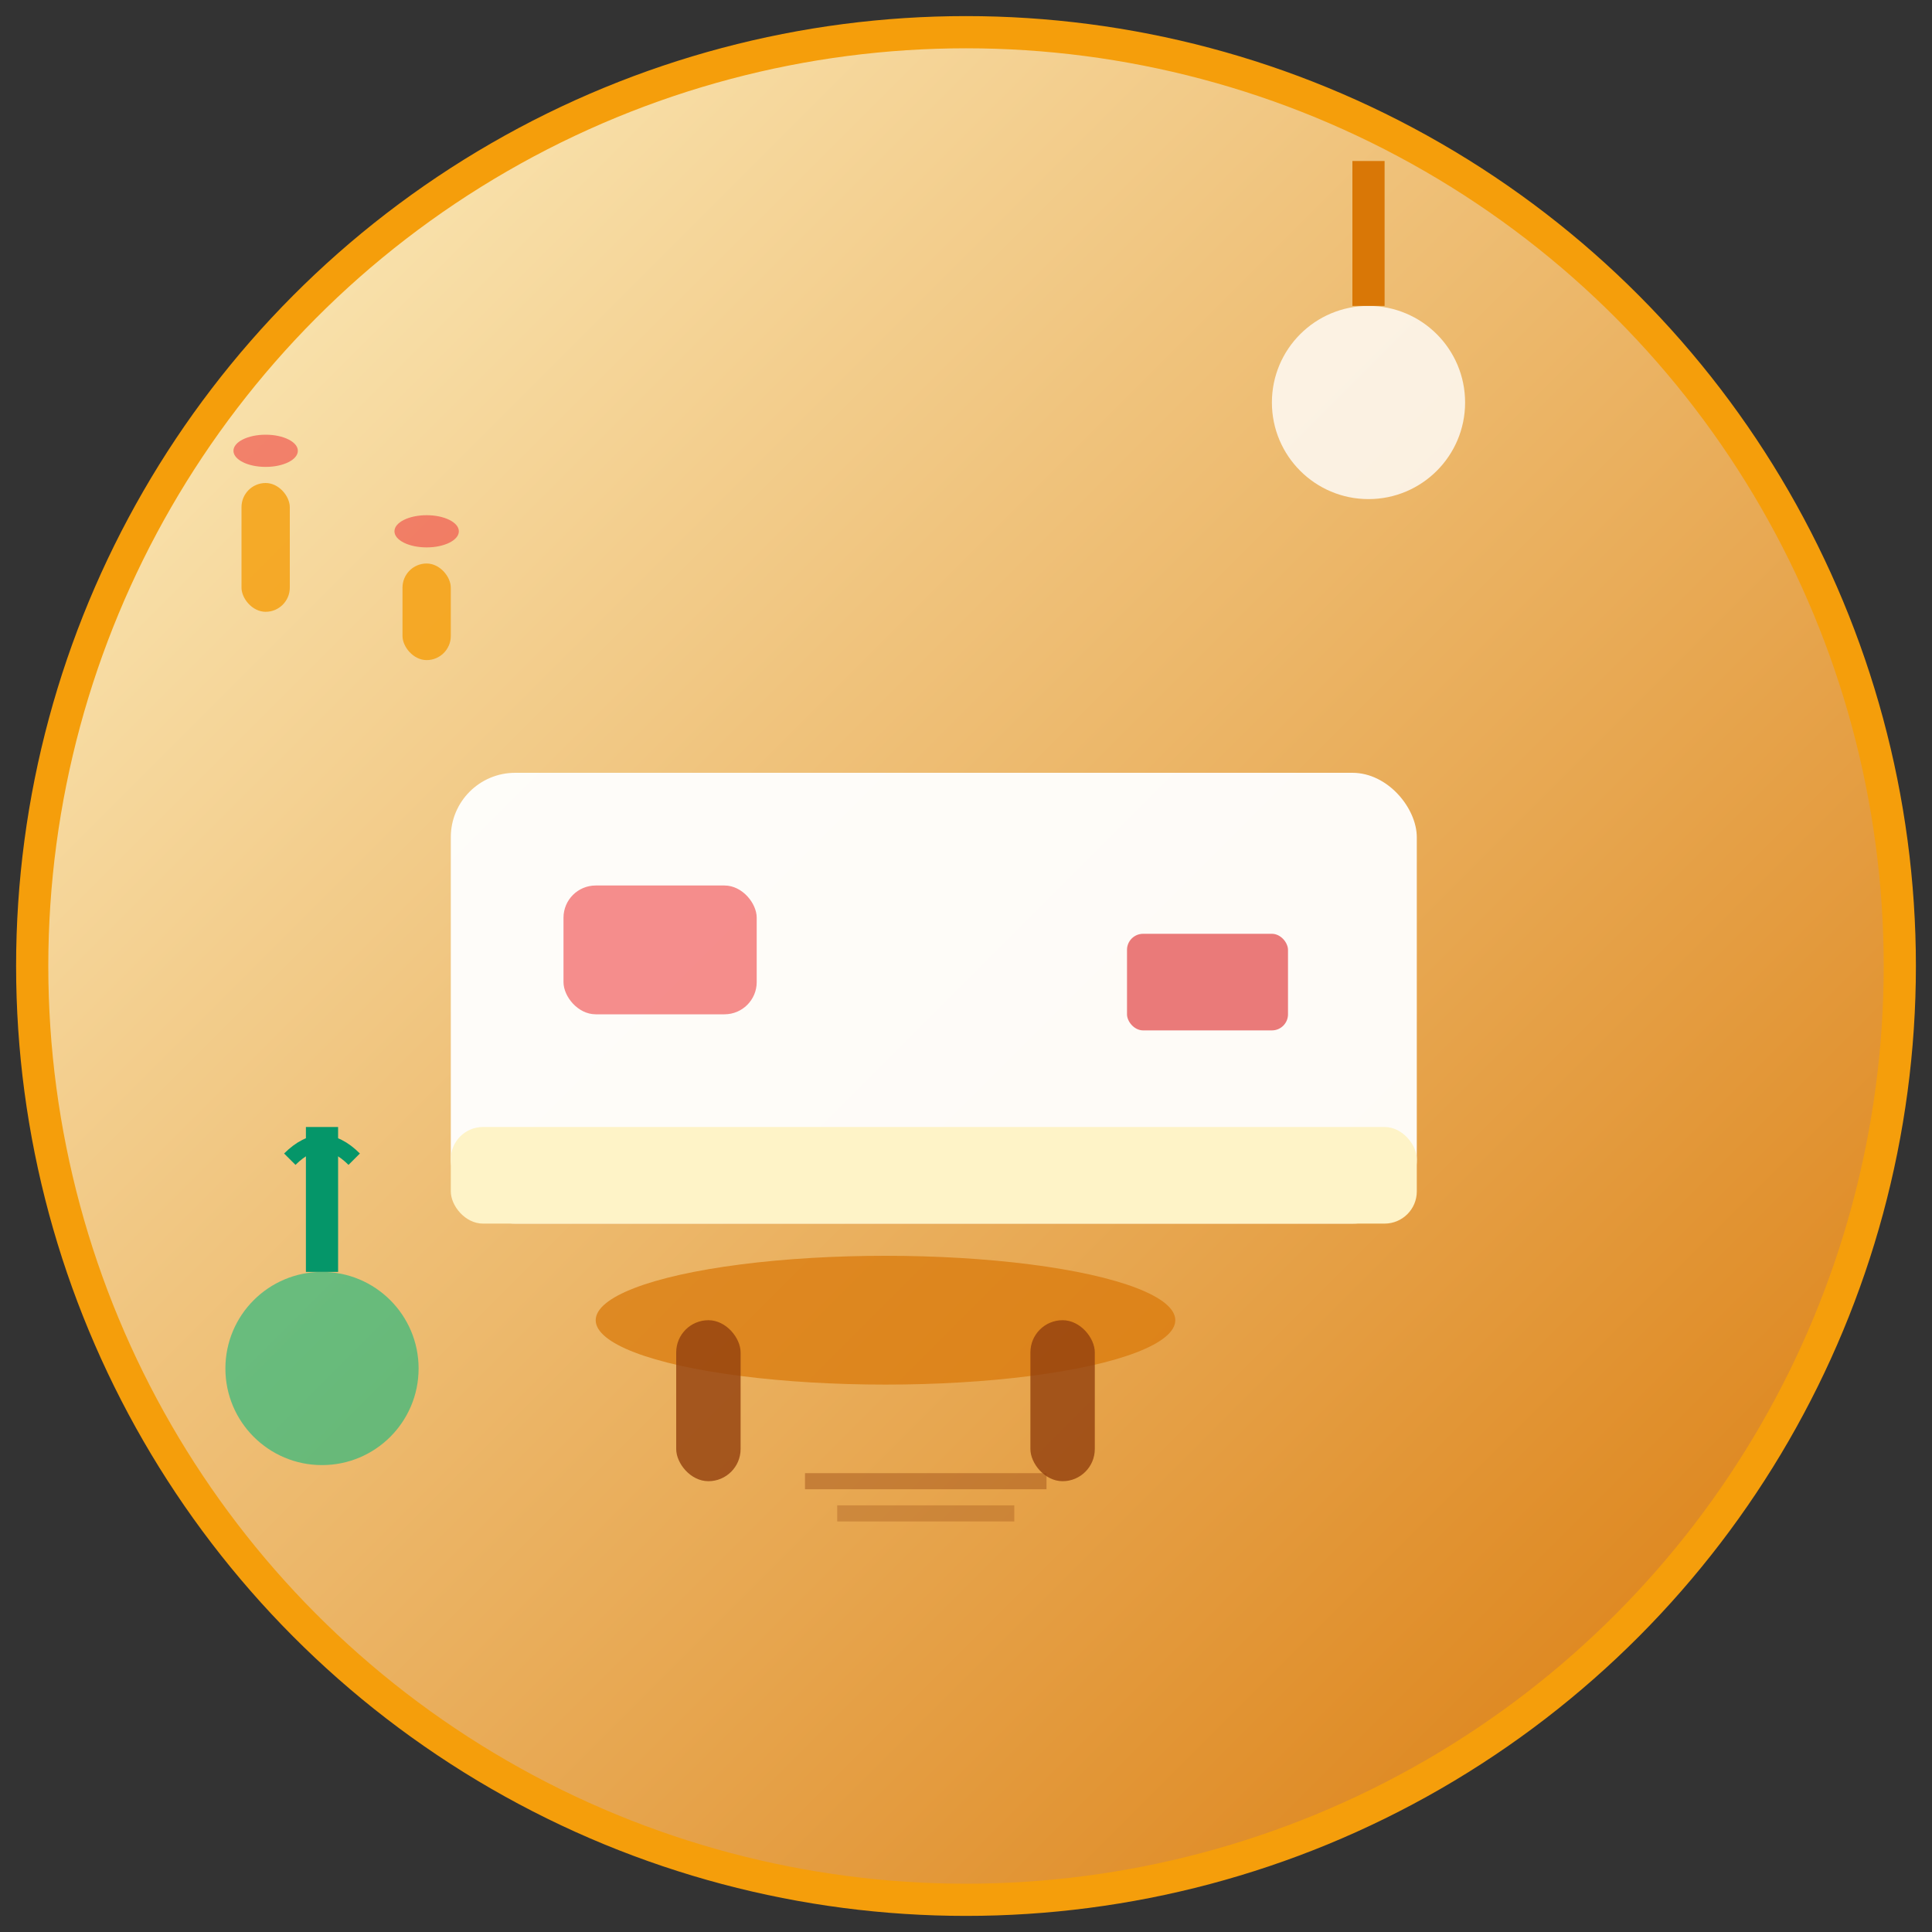<svg width="120" height="120" viewBox="0 0 120 120" fill="none" xmlns="http://www.w3.org/2000/svg">
  <rect x="0" y="0" width="120" height="120" fill="#333333" stroke="none"/>
  <!-- Scandinavian Style Illustration -->
  <defs>
    <linearGradient id="scandinavianGradient" x1="0%" y1="0%" x2="100%" y2="100%">
      <stop offset="0%" style="stop-color:#FEF3C7;stop-opacity:1" />
      <stop offset="100%" style="stop-color:#D97706;stop-opacity:1" />
    </linearGradient>
  </defs>
  
  <!-- Background Circle -->
  <circle cx="60" cy="60" r="58" fill="url(#scandinavianGradient)" stroke="#F59E0B" stroke-width="2"/>
  
  <!-- Light wood sofa -->
  <rect x="28" y="48" width="60" height="28" rx="4" fill="#FFFFFF" opacity="0.95"/>
  <rect x="28" y="70" width="60" height="6" rx="2" fill="#FEF3C7"/>
  
  <!-- Natural wood coffee table -->
  <ellipse cx="55" cy="82" rx="18" ry="4" fill="#D97706" opacity="0.7"/>
  <rect x="42" y="82" width="4" height="10" rx="2" fill="#92400E" opacity="0.8"/>
  <rect x="64" y="82" width="4" height="10" rx="2" fill="#92400E" opacity="0.8"/>
  
  <!-- Cozy textiles -->
  <rect x="35" y="55" width="12" height="8" rx="2" fill="#EF4444" opacity="0.6"/>
  <rect x="70" y="58" width="10" height="6" rx="1" fill="#DC2626" opacity="0.6"/>
  
  <!-- Natural elements -->
  <circle cx="20" cy="85" r="6" fill="#10B981" opacity="0.6"/>
  <line x1="20" y1="79" x2="20" y2="70" stroke="#059669" stroke-width="2"/>
  <path d="M18 72 Q20 70 22 72" fill="none" stroke="#059669" stroke-width="1"/>
  
  <!-- Simple pendant light -->
  <circle cx="85" cy="25" r="6" fill="#FFFFFF" opacity="0.8"/>
  <line x1="85" y1="19" x2="85" y2="10" stroke="#D97706" stroke-width="2"/>
  
  <!-- Hygge candles -->
  <rect x="15" y="30" width="3" height="8" rx="1.5" fill="#F59E0B" opacity="0.8"/>
  <ellipse cx="16.5" cy="28" rx="2" ry="1" fill="#EF4444" opacity="0.6"/>
  
  <rect x="25" y="35" width="3" height="6" rx="1.5" fill="#F59E0B" opacity="0.8"/>
  <ellipse cx="26.5" cy="33" rx="2" ry="1" fill="#EF4444" opacity="0.6"/>
  
  <!-- Natural wood grain -->
  <line x1="50" y1="92" x2="65" y2="92" stroke="#92400E" stroke-width="1" opacity="0.4"/>
  <line x1="52" y1="94" x2="63" y2="94" stroke="#92400E" stroke-width="1" opacity="0.3"/>
</svg>